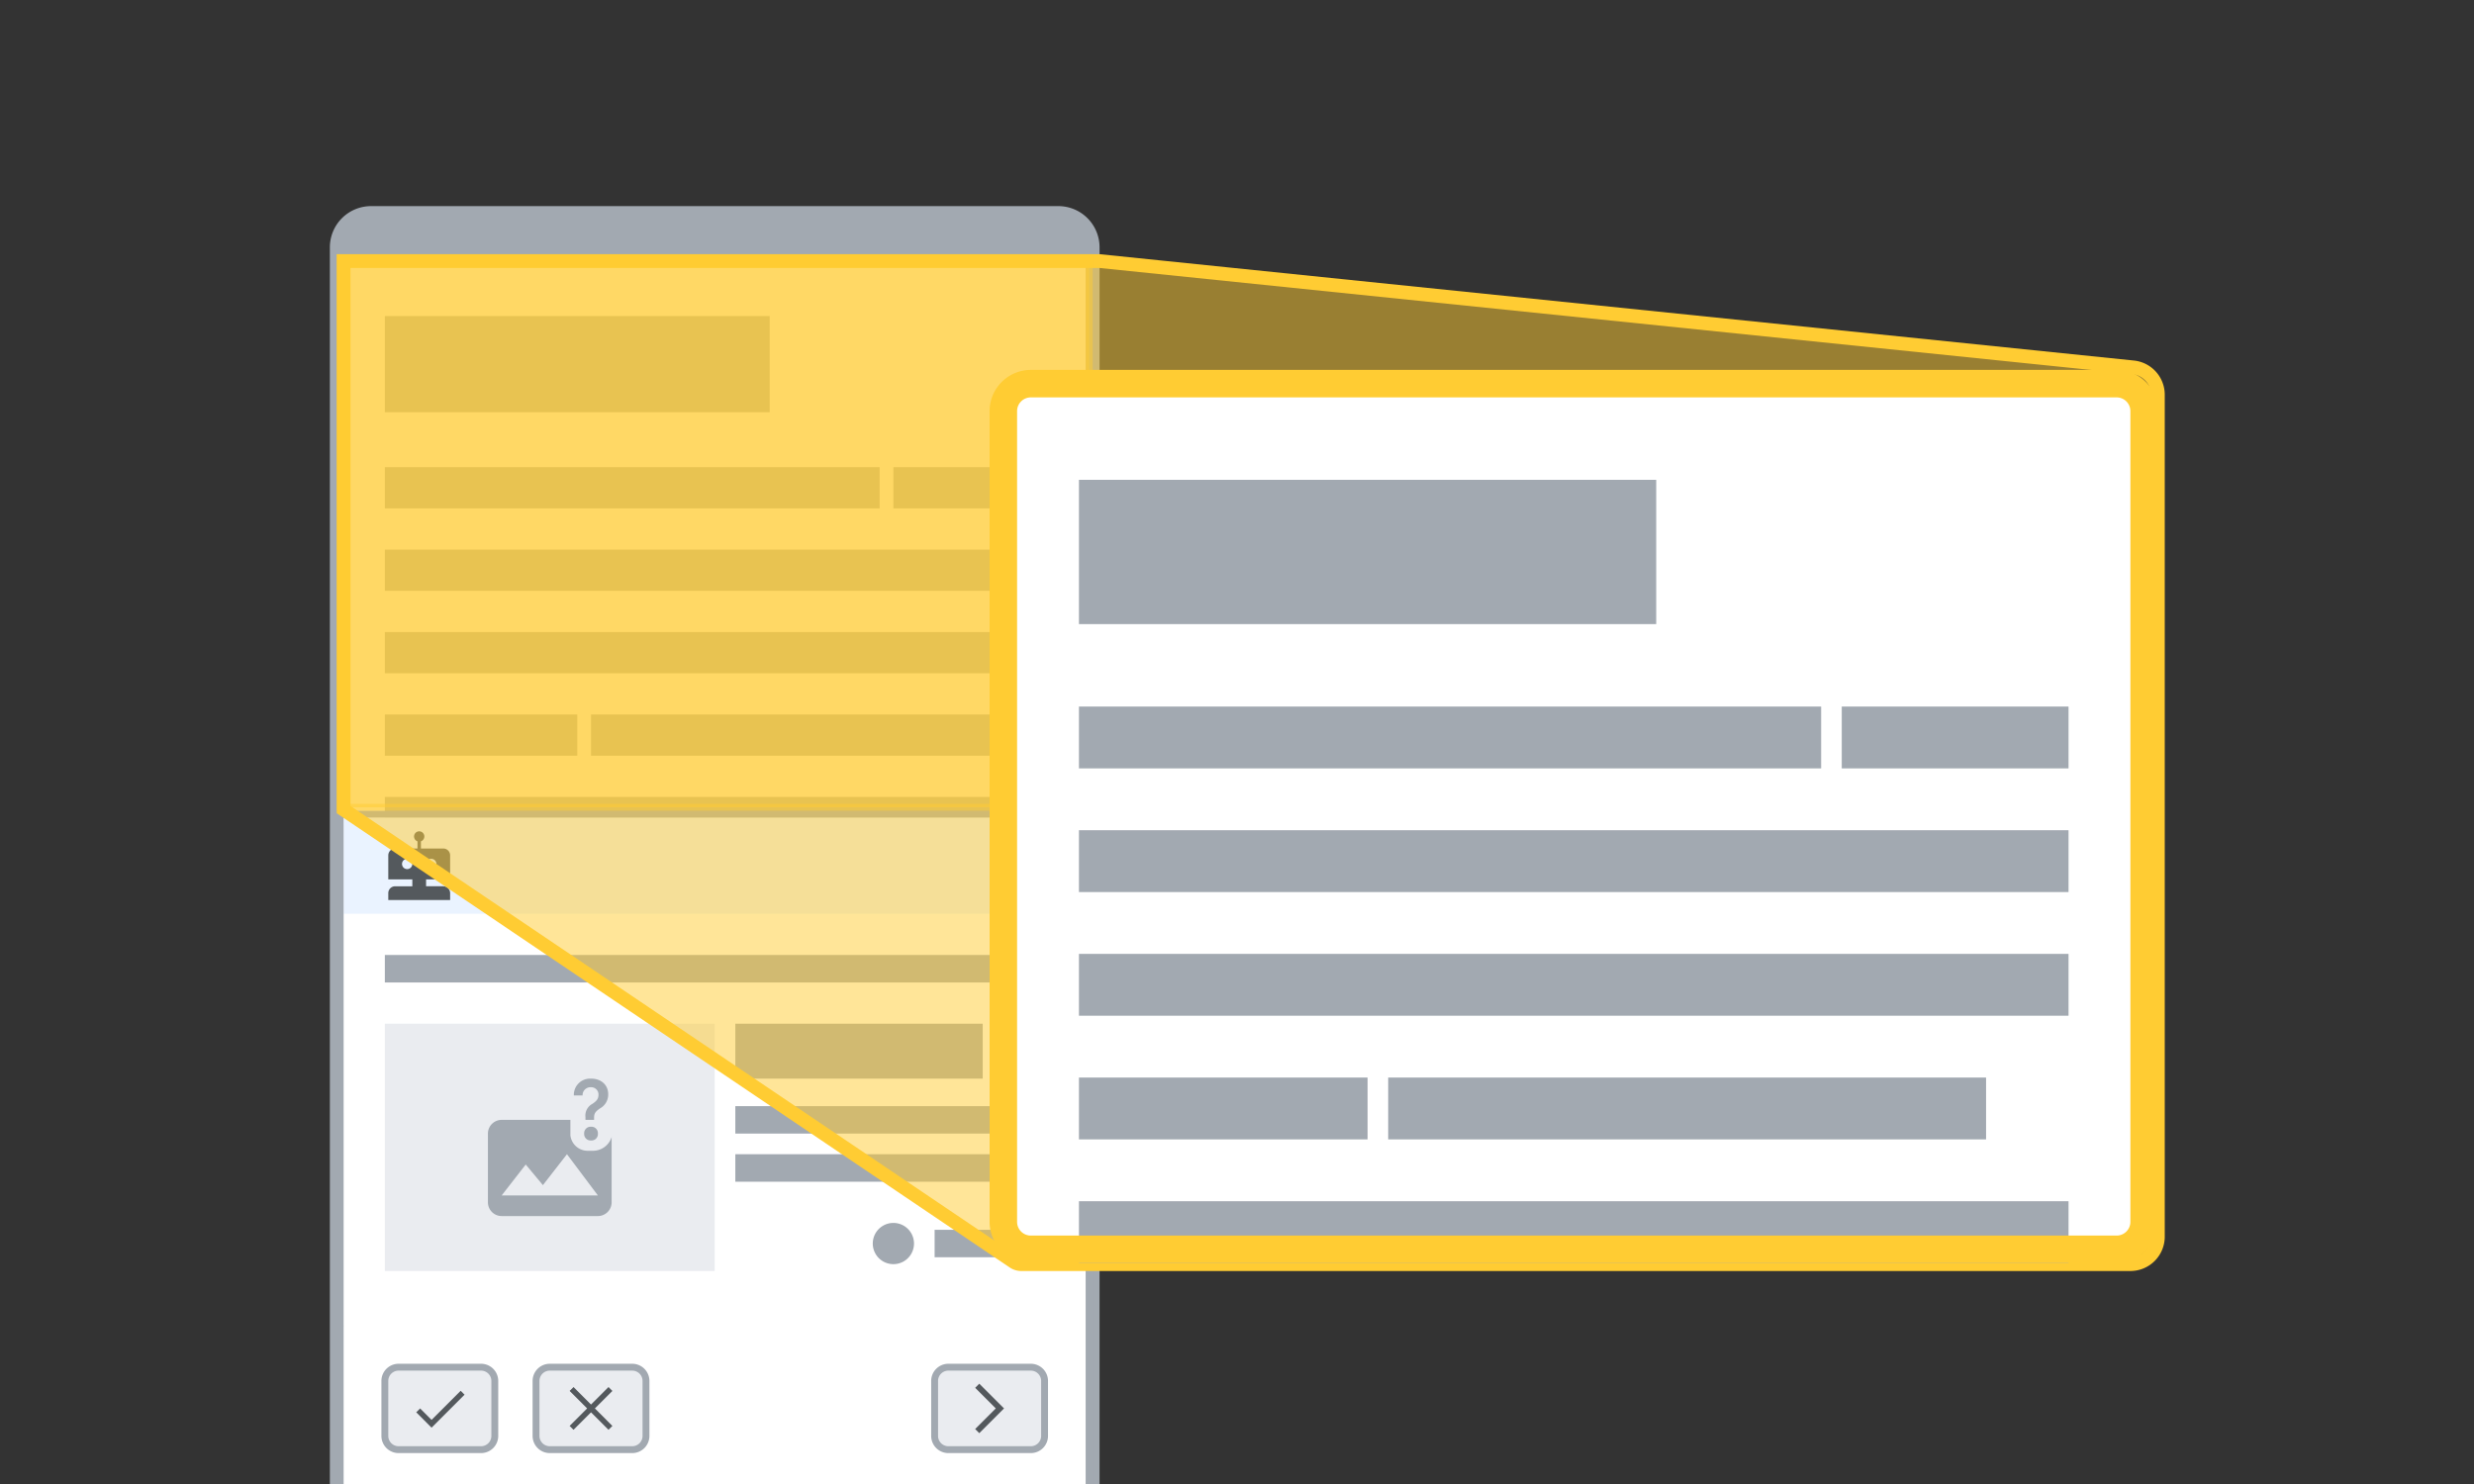 <svg xmlns="http://www.w3.org/2000/svg" width="360" height="216" fill="none" viewBox="0 0 360 216">
	<rect x="0" y="0" width="360" height="216" fill="#333333" stroke="none"/>
	<g clip-path="url(#clip0_2:126)">
		<path fill="#eaecf0" d="M154 32H54a4 4 0 0 0-4 4v184a4 4 0 0 0 4 4h100a4 4 0 0 0 4-4V36a4 4 0 0 0-4-4"/>
		<path stroke="#a2a9b1" stroke-linecap="square" stroke-width="2" d="M154 31H54a5 5 0 0 0-5 5v184a5 5 0 0 0 5 5h100a5 5 0 0 0 5-5V36a5 5 0 0 0-5-5z"/>
		<path fill="#a2a9b1" stroke="#a2a9b1" stroke-linecap="square" d="M50 36a4 4 0 0 1 4-4h100a4 4 0 0 1 4 4v2H50z"/>
		<path fill="#fff" d="M50 38h108v82H50z"/>
		<path fill="#a2a9b1" d="M56 116h96v6H56zm0-12h28v6H56zm30 0h58v6H86zM56 92h96v6H56zm0-12h96v6H56zm74-12h22v6h-22zm-74 0h72v6H56zm0-22h56v14H56z"/>
		<path fill="#fff" d="M50 119h108v98H50z"/>
		<path fill="#fff" d="M50 193h108v24H50z"/>
		<path fill="#eaecf0" stroke="#a2a9b1" stroke-linecap="square" d="M70 199H58a2 2 0 0 0-2 2v8a2 2 0 0 0 2 2h12a2 2 0 0 0 2-2v-8a2 2 0 0 0-2-2z"/>
		<path fill="#54595d" fill-rule="evenodd" d="M62.8 206.668 61.132 205l-.564.564L62.8 207.8l4.8-4.8-.564-.568z" clip-rule="evenodd"/>
		<path fill="#eaecf0" stroke="#a2a9b1" stroke-linecap="square" d="M150 199h-12a2 2 0 0 0-2 2v8a2 2 0 0 0 2 2h12a2 2 0 0 0 2-2v-8a2 2 0 0 0-2-2z"/>
		<path fill="#54595d" fill-rule="evenodd" d="m142.5 201.4-.6.6 3 3-3 3 .6.6 3.6-3.6z" clip-rule="evenodd"/>
		<path fill="#eaecf0" stroke="#a2a9b1" stroke-linecap="square" d="M92 199H80a2 2 0 0 0-2 2v8a2 2 0 0 0 2 2h12a2 2 0 0 0 2-2v-8a2 2 0 0 0-2-2z"/>
		<path fill="#54595d" fill-rule="evenodd" d="m86.565 204.999 2.546-2.545-.566-.566-2.546 2.546-2.544-2.545-.566.565 2.545 2.545-2.546 2.546.566.565 2.545-2.545 2.547 2.546.565-.565z" clip-rule="evenodd"/>
		<path fill="#fff" d="M50 119h108v74H50z"/>
		<path fill="#a2a9b1" d="M107 161h45v4h-45zm-51-22h96v4H56zm51 29h45v4h-45zm0-19h36v8h-36zm26 32a3 3 0 1 0-6 0 3 3 0 0 0 6 0m3-2h16v4h-16z"/>
		<path fill="#eaf3ff" d="M50 119h108v14H50z"/>
		<path fill="#eaecf0" d="M56 149h48v36H56z"/>
		<path fill="#a2a9b1" fill-rule="evenodd" d="M85.887 163.999a.94.94 0 0 0-.885 1 .94.94 0 0 0 1 1 .94.94 0 0 0 .729-.271.94.94 0 0 0 .271-.729.936.936 0 0 0-1-1zm2.615-4.735c0-1.32-1-2.265-2.47-2.265a3 3 0 0 0-.275 0 2.356 2.356 0 0 0-2.255 2.445h1.27v-.085a1.15 1.15 0 0 1 .747-1.038c.141-.053.292-.077.443-.072h.085a1.06 1.06 0 0 1 .966.664q.078.195.074.406c0 .59-.225.905-.895 1.355a1.92 1.92 0 0 0-1 1.92v.405h1.255v-.34c0-.59.2-.895.91-1.355a2.29 2.29 0 0 0 1.145-2.04M73 174h14l-3.75-5-.25-.33-.5-.67-3.5 4.5-2.5-3zm12.514-6.5h.766a2.85 2.85 0 0 0 2.72-2v9.5a2 2 0 0 1-2 2H73a2 2 0 0 1-2-2v-10a2 2 0 0 1 2-2h10v2.25a2.53 2.53 0 0 0 2.514 2.25" clip-rule="evenodd"/>
		<path fill="#54595d" fill-rule="evenodd" d="M60.75 123.5h-3.252a1 1 0 0 0-.998.998V128H60v1h-2.502a1 1 0 0 0-.707.292 1 1 0 0 0-.291.708v1h9v-1c0-.553-.447-1-.998-1H62v-1h3.5v-3.502a.997.997 0 0 0-.998-.998H61.25v-1.043a.749.749 0 1 0-.5 0zm2 3a.749.749 0 0 1-.53-1.28.749.749 0 1 1 1.06 1.06.75.75 0 0 1-.53.22m-3.5 0a.749.749 0 0 1-.53-1.28.749.749 0 1 1 1.06 1.06.75.75 0 0 1-.53.22" clip-rule="evenodd"/>
		<path stroke="#a2a9b1" stroke-linecap="square" d="M49.5 118.5h109v99h-109z"/>
		<path fill="#fc3" fill-opacity=".5" stroke="#fc3" stroke-width="2" d="M148.612 184H310a4 4 0 0 0 2.828-1.172A4 4 0 0 0 314 180V57.45a4 4 0 0 0-3.591-3.979L160 38H50v79.841l97.493 65.817c.33.223.72.342 1.119.342z"/>
		<path fill="#fc3" stroke="#fc3" stroke-linecap="square" d="M50 37.5h-.5v80h109v-80z" opacity=".5"/>
		<path fill="#fff" d="M308 55.841H150a4 4 0 0 0-4 4v118a4 4 0 0 0 4 4h158a4 4 0 0 0 4-4v-118a4 4 0 0 0-4-4"/>
		<path fill="#a2a9b1" d="M157 174.841h144v9H157zm0-18h42v9h-42zm45 0h87v9h-87zm-45-18h144v9H157zm0-18h144v9H157zm111-18h33v9h-33zm-111 0h108v9H157zm0-33h84v21h-84z"/>
		<path stroke="#fc3" stroke-linecap="square" stroke-width="4" d="M308 55.841H150a4 4 0 0 0-4 4v118a4 4 0 0 0 4 4h158a4 4 0 0 0 4-4v-118a4 4 0 0 0-4-4z"/>
	</g>
	<defs>
		<clipPath id="clip0_2:126">
			<path fill="#fff" d="M0 0h360v216H0z"/>
		</clipPath>
	</defs>
</svg>
